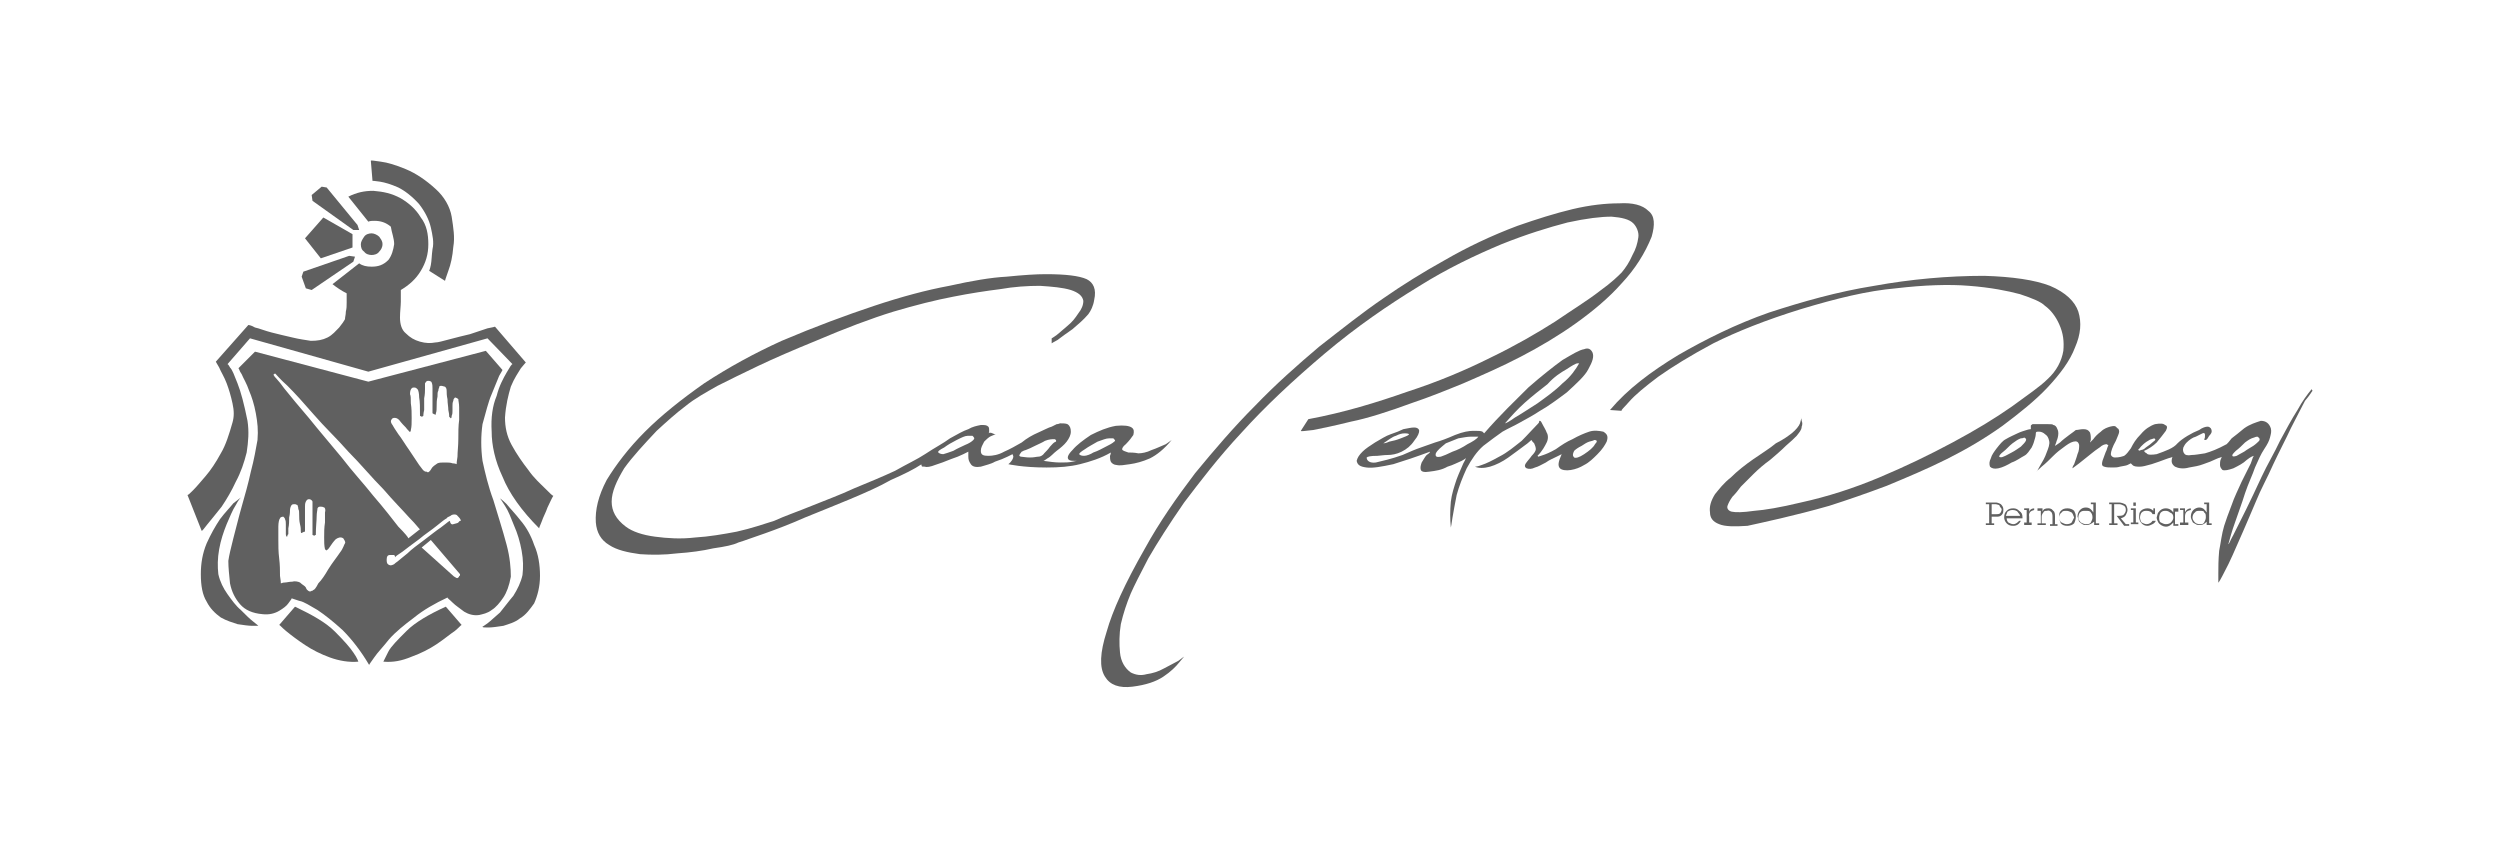 <?xml version="1.0" encoding="utf-8"?>
<!-- Generator: Adobe Illustrator 22.0.1, SVG Export Plug-In . SVG Version: 6.00 Build 0)  -->
<svg version="1.1" id="Layer_1" xmlns="http://www.w3.org/2000/svg" xmlns:xlink="http://www.w3.org/1999/xlink" x="0px" y="0px"
	 viewBox="0 0 300 101.9" style="enable-background:new 0 0 300 101.9;" xml:space="preserve">
<style type="text/css">
	.st0{fill:#606060;}
</style>
<g>
	<g>
		<path class="st0" d="M47.3,29.3c-0.1,0.7-0.3,1.4-0.7,1.9c-0.6,0.6-1.2,0.8-2,0.8c-0.6,0-1.1-0.1-1.5-0.4l-3.2,2.5
			c0.5,0.4,1.1,0.8,1.7,1.1c0,0.2,0,0.6,0,1.1c0,0.4,0,0.7-0.1,1.1c0,0.4-0.1,0.6-0.1,0.9c-0.1,0.2-0.3,0.5-0.7,1
			c-0.4,0.4-0.8,0.9-1.4,1.2c-0.6,0.3-1.2,0.4-2,0.4c-0.6-0.1-1.4-0.2-2.2-0.4c-0.9-0.2-1.7-0.4-2.5-0.6c-0.8-0.2-1.5-0.5-2-0.6
			C30.1,39,29.8,39,29.8,39l-3.9,4.4c0,0,0.1,0.2,0.4,0.7c0.2,0.5,0.6,1.1,0.9,1.9c0.3,0.8,0.5,1.5,0.7,2.4c0.2,0.9,0.2,1.6,0,2.3
			c-0.4,1.4-0.8,2.7-1.4,3.7c-0.6,1.1-1.2,2-1.8,2.7c-0.6,0.7-1.1,1.3-1.5,1.7c-0.4,0.4-0.6,0.6-0.7,0.6l1.7,4.3
			c0.1,0,0.3-0.3,0.7-0.8c0.4-0.5,1-1.2,1.7-2.1c0.6-0.9,1.2-1.9,1.7-3c0.6-1.1,1-2.3,1.3-3.5c0.2-1.3,0.3-2.5,0.1-3.8
			c-0.4-2-0.8-3.5-1.2-4.5c-0.4-1-0.6-1.6-0.9-1.9c-0.2-0.4-0.3-0.4-0.3-0.4l2.7-3.1l14.2,4l14.3-4l3,3.1c-0.1,0-0.3,0.3-0.7,1
			c-0.4,0.7-0.9,1.6-1.2,2.8c-0.5,1.2-0.7,2.6-0.6,4.3c0,1.6,0.4,3.5,1.3,5.4c0.8,2,2.3,4.1,4.4,6.2c0-0.1,0.1-0.3,0.3-0.8
			c0.2-0.6,0.5-1.1,0.7-1.7c0.3-0.6,0.5-1.1,0.7-1.4c-0.1,0-0.4-0.3-1-0.9c-0.6-0.6-1.3-1.2-2-2.2c-0.7-0.9-1.4-1.9-2-3
			c-0.6-1.1-0.8-2.2-0.8-3.3c0.1-1.5,0.4-2.7,0.7-3.7c0.4-1,0.9-1.7,1.2-2.2c0.4-0.5,0.6-0.7,0.6-0.7l-3.7-4.3c0,0-0.3,0.1-0.9,0.2
			c-0.6,0.2-1.2,0.4-2.1,0.7c-0.9,0.2-1.6,0.4-2.4,0.6c-0.8,0.2-1.4,0.4-1.8,0.4c-0.5,0.1-1.1,0.1-1.8-0.1c-0.7-0.2-1.2-0.5-1.7-1
			c-0.5-0.4-0.7-1.1-0.7-1.9c0-0.7,0.1-1.4,0.1-1.9c0-0.6,0-1.1,0-1.4c1-0.6,1.8-1.3,2.4-2.3c0.6-1,0.9-2,0.9-3.2
			c0-1.2-0.2-2.3-0.9-3.2c-0.6-1-1.4-1.7-2.4-2.3c-1.1-0.6-2.1-0.8-3.3-0.9c-1.1,0-2,0.2-3,0.7l2.4,3c0.2-0.1,0.5-0.1,0.7-0.1
			c0.8,0,1.4,0.2,2,0.7C47,27.9,47.3,28.6,47.3,29.3z"/>
		<path class="st0" d="M28,60.4c-0.4,0.5-1,1.1-1.6,1.9c-0.6,0.9-1.1,1.8-1.6,2.9c-0.5,1.2-0.7,2.4-0.7,3.7c0,1.4,0.2,2.5,0.7,3.3
			c0.4,0.8,1,1.4,1.7,1.9c0.7,0.4,1.4,0.6,2,0.8c0.7,0.1,1.3,0.2,1.8,0.2c0.4,0,0.7,0,0.7,0s-0.2-0.2-0.6-0.5
			c-0.4-0.3-0.9-0.8-1.5-1.4c-0.6-0.5-1.1-1.2-1.6-1.9c-0.5-0.7-0.9-1.5-1.1-2.4c-0.1-0.9-0.1-1.9,0.1-3c0.2-1.1,0.5-2,0.9-3
			c0.4-0.9,0.7-1.7,1.1-2.3c0.3-0.6,0.6-0.9,0.6-0.9S28.5,60,28,60.4z"/>
		<path class="st0" d="M54.2,26c-0.2-1.2-0.9-2.4-1.9-3.3c-1.2-1.1-2.4-1.9-3.6-2.4c-1.2-0.5-2.2-0.8-3-0.9
			c-0.8-0.1-1.2-0.2-1.2-0.1l0.2,2.4c0,0,0.3,0,0.9,0.1c0.6,0.1,1.3,0.3,2.2,0.7c0.8,0.4,1.7,1.1,2.5,2c0.7,0.9,1.2,1.9,1.4,2.8
			c0.2,0.9,0.4,1.8,0.2,2.6c-0.1,0.7-0.1,1.4-0.2,1.9c-0.1,0.5-0.2,0.7-0.2,0.7l1.9,1.2c0,0,0.1-0.4,0.4-1.2
			c0.3-0.8,0.5-1.7,0.6-2.9C54.6,28.5,54.4,27.3,54.2,26z"/>
		<path class="st0" d="M45.9,29.3c0-0.4-0.2-0.6-0.4-0.9c-0.2-0.2-0.6-0.4-0.9-0.4s-0.7,0.1-0.9,0.4c-0.2,0.3-0.4,0.6-0.4,0.9
			c0,0.4,0.1,0.7,0.4,0.9c0.2,0.3,0.6,0.4,0.9,0.4s0.7-0.1,0.9-0.4C45.7,30,45.9,29.7,45.9,29.3z"/>
		<path class="st0" d="M43.1,27.6L42.9,27l-3.7-4.5l-0.6-0.1l-1.2,1l0.1,0.7l4.9,3.5L43.1,27.6z"/>
		<path class="st0" d="M42.6,30.8l-0.7-0.1l-5.5,1.9l-0.2,0.6l0.5,1.4l0.7,0.2l5-3.4L42.6,30.8z"/>
		<path class="st0" d="M42.3,29.7v-1.6l-3.5-2l-2.2,2.5l1.9,2.4L42.3,29.7z"/>
		<path class="st0" d="M40.2,75.8c-1.1-1.1-2.7-2-4.8-3L33.5,75c0.1,0,0.2,0.2,0.8,0.7c0.6,0.5,1.4,1.1,2.3,1.7
			c0.9,0.6,1.9,1.1,3,1.5c1.1,0.4,2.3,0.6,3.4,0.5c0,0-0.1-0.4-0.6-1.1C42,77.7,41.3,76.9,40.2,75.8z"/>
		<path class="st0" d="M53.5,72.8c-2,0.9-3.7,1.9-4.7,2.9c-1.1,1.1-1.9,1.9-2.2,2.5C46.2,79,46,79.4,46,79.4
			c1.2,0.1,2.2-0.1,3.4-0.6c1.1-0.4,2.1-0.9,3-1.5s1.6-1.2,2.2-1.6c0.6-0.5,0.7-0.7,0.8-0.7L53.5,72.8z"/>
		<path class="st0" d="M60.8,60.5C60.3,60,60,59.8,60,59.8c0.1,0.1,0.2,0.3,0.6,0.9c0.4,0.6,0.7,1.4,1.1,2.4c0.4,0.9,0.7,1.9,0.9,3
			c0.2,1.1,0.2,2,0.1,2.9c-0.2,0.9-0.6,1.7-1.1,2.5c-0.6,0.7-1.1,1.4-1.6,2c-0.6,0.5-1.1,1-1.5,1.3c-0.4,0.3-0.6,0.4-0.6,0.4
			c0,0.1,0.2,0.1,0.7,0.1c0.5,0,1.1-0.1,1.8-0.2c0.6-0.2,1.4-0.4,2-0.9c0.7-0.4,1.2-1.1,1.7-1.8c0.4-0.9,0.7-2,0.7-3.3
			s-0.2-2.6-0.7-3.7c-0.4-1.2-1-2.2-1.6-2.9C61.8,61.6,61.2,61,60.8,60.5z"/>
		<path class="st0" d="M60.8,65.4c-0.5-1.9-1.1-3.7-1.6-5.4c-0.6-1.6-1-3.3-1.3-4.7c-0.2-1.5-0.2-3,0-4.4c0.4-1.4,0.7-2.7,1.1-3.6
			c0.4-1,0.7-1.7,0.9-2.2c0.3-0.5,0.4-0.7,0.4-0.7l-2-2.3l-14.1,3.7l-13.6-3.6l-2,2c0.1,0,0.1,0.3,0.4,0.7c0.2,0.5,0.6,1.1,0.9,2
			c0.3,0.7,0.6,1.6,0.8,2.7c0.2,1.1,0.3,2,0.2,3.2c-0.2,1.1-0.4,2.3-0.8,3.8c-0.3,1.4-0.7,2.8-1.1,4.2c-0.4,1.4-0.7,2.7-1,3.8
			c-0.3,1.2-0.5,2-0.6,2.7c0,0.8,0.1,1.7,0.2,2.7c0.2,1,0.6,1.8,1.2,2.5c0.6,0.7,1.5,1.1,2.7,1.2c0.8,0.1,1.5-0.1,2-0.4
			c0.5-0.3,0.9-0.6,1.1-0.9c0.2-0.3,0.4-0.5,0.4-0.6c0,0,0.3,0.1,0.9,0.3c0.6,0.1,1.3,0.6,2.2,1.1c0.9,0.6,1.9,1.4,3,2.4
			c1.1,1.1,2.2,2.5,3.2,4.2c0-0.1,0.2-0.3,0.6-0.9c0.4-0.6,1.1-1.3,1.8-2.2c0.8-0.9,1.8-1.7,3-2.6c1.1-0.9,2.5-1.7,4-2.4
			c0,0.1,0.2,0.2,0.6,0.6c0.4,0.4,0.9,0.7,1.4,1.1c0.5,0.3,1.1,0.5,1.8,0.4c0.4-0.1,1-0.2,1.5-0.6c0.5-0.3,1-0.9,1.4-1.5
			c0.4-0.6,0.7-1.4,0.9-2.5C61.3,68.2,61.2,66.9,60.8,65.4z M47.1,50.2c0.2-0.1,0.5-0.1,0.8,0.2c0.3,0.4,0.6,0.7,0.8,0.9
			c0.2,0.3,0.4,0.4,0.4,0.5c0,0,0,0,0.1,0c0.1,0,0.1-0.1,0.1-0.2c0.1-0.4,0.1-0.8,0.1-1.4c0-0.6,0-1.2-0.1-1.8c0-0.6,0-0.9-0.1-1.1
			c0-0.4,0.1-0.6,0.2-0.7c0.1-0.1,0.2-0.1,0.3-0.1c0.2,0,0.3,0.1,0.4,0.2c0.1,0.1,0.2,0.5,0.2,1c0.1,0.5,0.1,1.2,0.1,2.2l0.2,0.1
			c0.1,0,0.2-0.1,0.2-0.1c0,0,0-0.3,0.1-0.7c0-0.5,0-0.9,0-1.4c0.1-0.5,0.1-0.9,0.1-1.1c0-0.3,0-0.6,0-0.7c0.1-0.1,0.1-0.3,0.4-0.3
			c0.2,0,0.4,0.1,0.4,0.2c0.1,0.2,0.1,0.5,0.1,0.7c0,0.2,0,0.5,0,0.9c0,0.5,0,0.9,0,1.4c0,0.4,0,0.7,0,0.7c0.1,0,0.1,0.1,0.2,0.1
			c0.2,0.1,0.2,0.1,0.2-0.1c0.1-0.2,0.1-0.6,0.1-0.9c0-0.3,0-0.7,0.1-1.1c0-0.3,0-0.6,0.1-0.7c0-0.2,0.1-0.4,0.1-0.4
			c0-0.2,0.1-0.2,0.3-0.2c0.1,0,0.3,0.1,0.4,0.1c0.1,0.1,0.2,0.2,0.2,0.5c0,0.2,0,0.6,0.1,1c0,0.5,0.1,0.9,0.1,1.3
			c0.1,0.4,0.1,0.6,0.1,0.7v0.1c0.1,0.1,0.1,0.1,0.2,0.2c0.1-0.1,0.1-0.1,0.1-0.3c0.1-0.2,0.1-0.4,0.1-0.6c0-0.2,0-0.4,0-0.6
			c0-0.2,0-0.4,0.1-0.6c0-0.2,0.1-0.3,0.2-0.4c0.1,0,0.3,0.1,0.4,0.2c0,0.2,0.1,0.5,0.1,1c0,0.3,0,0.8,0,1.5
			c-0.1,0.7-0.1,1.5-0.1,2.3c0,0.8-0.1,1.5-0.1,2.1c-0.1,0.6-0.1,0.8-0.1,0.9c0,0-0.2-0.1-0.5-0.1c-0.2-0.1-0.6-0.1-0.9-0.1
			c-0.4,0-0.7,0-0.9,0.1c-0.3,0.2-0.6,0.4-0.7,0.6c-0.1,0.2-0.2,0.3-0.3,0.4c-0.1,0.1-0.2,0.1-0.3,0c-0.2,0-0.2,0-0.3-0.1
			c-0.1,0-0.2-0.2-0.6-0.7c-0.4-0.6-0.8-1.2-1.2-1.8c-0.5-0.7-0.9-1.4-1.3-1.9c-0.4-0.6-0.6-0.9-0.7-1.1
			C46.8,50.6,46.9,50.4,47.1,50.2z M41.4,65.2c-0.1,0.1-0.2,0.6-0.6,1.1c-0.4,0.6-0.9,1.2-1.4,2C39,69,38.6,69.6,38.2,70
			c-0.3,0.6-0.5,0.8-0.6,0.8c-0.1,0.1-0.1,0.1-0.2,0.1c-0.1,0.1-0.3,0.1-0.4,0c-0.1-0.1-0.2-0.1-0.3-0.4c-0.1-0.2-0.4-0.3-0.7-0.6
			c-0.2-0.1-0.6-0.2-0.9-0.1c-0.4,0-0.7,0.1-0.9,0.1c-0.3,0-0.4,0.1-0.5,0.1c0-0.1,0-0.3-0.1-0.9c0-0.6,0-1.3-0.1-2.1
			c-0.1-0.8-0.1-1.5-0.1-2.3c0-0.7,0-1.2,0-1.5c0-0.5,0.1-0.9,0.2-1c0-0.1,0.2-0.2,0.4-0.2c0.1,0.1,0.2,0.2,0.2,0.3
			c0.1,0.2,0.1,0.4,0.1,0.6s0,0.4,0,0.6c0,0.2,0,0.4,0,0.6c0,0.2,0.1,0.3,0.1,0.3c0.1,0,0.1-0.1,0.1-0.2l0.1-0.1c0-0.1,0-0.3,0-0.7
			c0.1-0.4,0.1-0.9,0.1-1.3c0.1-0.4,0.1-0.8,0.1-0.9c0-0.2,0.1-0.5,0.2-0.6c0.1-0.1,0.2-0.1,0.4-0.1c0.1,0,0.2,0.1,0.3,0.1
			c0,0.1,0.1,0.2,0.1,0.5c0.1,0.1,0.1,0.4,0.1,0.7c0,0.3,0,0.7,0.1,1.1c0.1,0.4,0.1,0.6,0.1,0.9c0,0.2,0.1,0.2,0.2,0.1
			c0.2-0.1,0.2-0.1,0.3-0.1c0,0,0-0.2,0-0.7c0-0.4,0-0.9,0-1.4c0-0.4,0-0.7,0-0.9c0-0.2,0-0.4,0.1-0.6c0.1-0.2,0.2-0.3,0.4-0.3
			c0.2,0,0.4,0.2,0.4,0.3c0,0.2,0,0.4,0,0.7c0,0.2,0,0.6,0,1.1s0,1,0,1.4c0,0.5,0,0.7,0,0.8c0.1,0,0.2,0.1,0.2,0.1
			c0.1-0.1,0.1-0.1,0.2-0.1c0-1,0.1-1.7,0.1-2.2c0-0.5,0.1-0.8,0.1-1c0.1-0.2,0.2-0.2,0.4-0.2c0.1,0,0.2,0,0.4,0.1
			c0.1,0,0.2,0.3,0.1,0.6c0,0.2,0,0.6,0,1.2c-0.1,0.6-0.1,1.2-0.1,1.8c0,0.5,0,1,0.1,1.4c0.1,0.1,0.1,0.1,0.1,0.1
			c0.1,0.1,0.1,0.1,0.1,0c0.1,0,0.2-0.1,0.4-0.4c0.2-0.3,0.4-0.6,0.7-0.9c0.3-0.2,0.6-0.3,0.9-0.1C41.3,64.8,41.5,65,41.4,65.2z
			 M41,54.9c-1.4-1.7-2.7-3.2-3.9-4.7c-1.2-1.4-2.2-2.6-3-3.6c-0.7-1-1.2-1.4-1.2-1.5c-0.1-0.1-0.1-0.2,0-0.2c0.1-0.1,0.1-0.1,0.2,0
			c0.1,0.1,0.5,0.6,1.4,1.4c0.9,0.9,1.9,2,3.2,3.5c1.2,1.4,2.7,2.8,4.1,4.4c1.5,1.5,2.8,3.1,4.2,4.5c1.2,1.4,2.3,2.5,3.1,3.4
			c0.9,0.9,1.2,1.4,1.3,1.4L49,64.6c0-0.1-0.4-0.6-1.2-1.4c-0.7-0.9-1.7-2.2-3-3.7C43.7,58.1,42.3,56.6,41,54.9z M55.1,69.1
			c0,0.1,0,0.1-0.1,0.2c-0.1,0.1-0.2,0.1-0.3,0c-0.1,0-0.1-0.1-0.2-0.1l-3.9-3.5l1.1-0.9l3.5,4.1V69.1z M55,62.7
			c-0.1,0.1-0.3,0.1-0.6,0.2c-0.2,0.1-0.4-0.1-0.4-0.4l-0.2,0.1c-0.1,0.1-0.4,0.3-0.9,0.7c-0.6,0.4-1.2,0.9-2,1.5
			c-0.8,0.6-1.5,1.1-2,1.6c-0.6,0.5-1,0.8-1.1,0.9c-0.1,0.1-0.3,0.2-0.5,0.4c-0.2,0.1-0.4,0.2-0.6,0.1c-0.2-0.1-0.3-0.2-0.3-0.6
			s0.1-0.6,0.4-0.6c0.2,0,0.4,0,0.5,0c0.1,0.1,0.1,0.2,0.1,0.2v0.1c0-0.1,0.3-0.3,0.9-0.7c0.5-0.4,1.2-0.9,2-1.5
			c0.7-0.6,1.5-1.1,2.1-1.6c0.6-0.5,1-0.8,1.2-0.9c0.1-0.2,0.4-0.2,0.6-0.4c0.2-0.1,0.6-0.1,0.7,0.1c0.2,0.2,0.4,0.4,0.4,0.6
			C55.1,62.5,55.1,62.6,55,62.7z"/>
		<path class="st0" d="M131.3,36c0.3-1.3-0.1-2.1-0.9-2.5c-0.9-0.4-2.5-0.6-4.9-0.6c-1.2,0-2.7,0.1-4.7,0.3
			c-1.9,0.1-4.2,0.5-6.9,1.1c-2.7,0.5-5.7,1.3-9,2.4c-3.3,1.1-7.1,2.5-11.1,4.2c-3.3,1.5-6.4,3.2-9.3,5.1c-2.7,1.9-5.1,3.8-7.1,5.8
			c-2,2-3.5,4-4.6,5.8c-1,1.9-1.4,3.6-1.3,5.1c0.1,1.2,0.6,2.1,1.6,2.7c0.9,0.6,2.2,0.9,3.7,1.1c1.4,0.1,2.9,0.1,4.5-0.1
			c1.5-0.1,3-0.3,4.3-0.6c1.4-0.2,2.4-0.4,3-0.7c0.7-0.2,1.7-0.6,3.2-1.1c1.4-0.5,3-1.1,4.8-1.9c1.7-0.7,3.5-1.4,5.4-2.2
			c1.9-0.8,3.5-1.5,4.9-2.3c1.6-0.7,2.8-1.3,3.7-1.9c-0.1,0,0,0.1,0,0.2c0,0.1,0.1,0.1,0.4,0.1c0.2,0.1,0.7,0,1.2-0.2
			c0.6-0.2,1.2-0.4,1.9-0.7c0.6-0.2,1.1-0.4,1.5-0.6c0.4-0.2,0.6-0.3,0.6-0.3c0,0.1,0,0.2,0,0.6c0,0.4,0.1,0.6,0.3,0.9
			c0.2,0.3,0.6,0.4,1.2,0.3c0.6-0.2,1.2-0.3,1.7-0.6c0.6-0.2,1.1-0.4,1.5-0.6c0.4-0.2,0.6-0.3,0.6-0.3s0.1,0.2,0.1,0.3
			c0,0.2-0.2,0.6-0.6,0.9c0,0,0.4,0.1,1.2,0.2c0.8,0.1,1.9,0.2,3.4,0.2c1.5,0,2.8-0.1,4-0.4c1.2-0.3,2.5-0.7,3.7-1.4
			c0,0,0,0.2-0.1,0.4c0,0.2,0,0.5,0.1,0.7c0.1,0.2,0.4,0.4,0.7,0.4c0.4,0.1,0.9,0,1.6-0.1c0.7-0.1,1.5-0.3,2.4-0.7
			c0.8-0.4,1.7-1.1,2.6-2.2c-0.1,0.1-0.3,0.2-0.7,0.5c-0.5,0.2-1.1,0.5-1.7,0.7c-0.6,0.3-1.2,0.4-1.6,0.4c-0.5-0.1-0.9-0.1-1.2-0.1
			c-0.3-0.1-0.6-0.2-0.7-0.3c-0.1-0.1,0-0.4,0.4-0.7c0.4-0.4,0.7-0.8,0.9-1.1c0.1-0.4,0.1-0.7-0.2-0.9c-0.3-0.2-0.9-0.3-1.9-0.2
			c-1.1,0.2-2,0.6-3,1.1c-0.9,0.6-1.7,1.2-2.2,1.8c-0.6,0.6-0.7,1-0.4,1.2c0.2,0.1,0.4,0.1,0.6,0.1c0.2,0,0.4,0,0.4,0
			s-0.2,0-0.6,0.1c-0.4,0.1-0.9,0.1-1.5,0.1s-1.3-0.1-2-0.2c0.1,0,0.2-0.1,0.5-0.3c0.4-0.2,0.7-0.6,1.1-0.9c0.4-0.3,0.9-0.7,1.2-1.1
			c0.3-0.4,0.5-0.8,0.5-1.2c0-0.4-0.1-0.7-0.4-0.9c-0.2-0.1-0.6-0.1-0.9-0.1c-0.2,0.1-0.4,0.1-0.4,0.1c0,0-0.2,0.1-0.6,0.3
			c-0.4,0.1-0.9,0.4-1.6,0.7c-0.7,0.3-1.4,0.7-2,1.2c-0.7,0.4-1.4,0.8-2.1,1.1c-0.7,0.4-1.4,0.5-1.9,0.5c-0.6,0-0.9-0.1-0.9-0.6
			c0-0.4,0.2-0.7,0.4-1.1c0.3-0.3,0.6-0.6,0.9-0.7c0.3-0.1,0.4-0.2,0.5-0.2c-0.1,0-0.2,0-0.4-0.1c-0.2-0.1-0.4-0.1-0.5,0
			c0.1-0.1,0.1-0.1,0.1-0.3c0-0.2,0-0.4-0.1-0.5c-0.2-0.2-0.4-0.2-0.9-0.2c-0.5,0.1-1,0.2-1.5,0.5c-0.6,0.2-1.3,0.6-2.2,1.1
			c-0.8,0.6-1.8,1.1-3,1.9c-0.9,0.6-2.2,1.2-3.6,2c-1.5,0.7-3.2,1.4-4.9,2.1c-1.7,0.8-3.4,1.4-5.1,2.1c-1.7,0.7-3.2,1.2-4.5,1.8
			c-1.3,0.4-2.7,0.9-4.5,1.3c-1.6,0.3-3.3,0.6-5,0.7c-1.7,0.2-3.3,0.1-4.8-0.1c-1.5-0.2-2.7-0.6-3.5-1.2c-1.2-0.9-1.7-1.9-1.7-3
			c0-1.2,0.6-2.5,1.5-4c1-1.4,2.4-2.9,3.9-4.5c1.2-1.1,2.3-2.1,3.5-3c1.1-0.9,2.4-1.6,3.8-2.4c1.4-0.7,3-1.5,4.9-2.4
			c1.9-0.9,4.2-1.9,6.9-3c3.5-1.5,6.7-2.7,9.3-3.5c2.7-0.8,5.1-1.4,7.2-1.8c2-0.4,4-0.7,5.6-0.9c1.7-0.3,3.3-0.4,4.8-0.4
			c1.5,0.1,2.7,0.2,3.7,0.5c0.9,0.3,1.4,0.7,1.5,1.3c0,0.5-0.2,1-0.6,1.5c-0.4,0.6-0.7,1-1.3,1.5c-0.5,0.4-0.9,0.8-1.3,1.1
			c-0.4,0.3-0.6,0.4-0.6,0.4v0.6c0,0,0.3-0.2,0.7-0.4c0.5-0.4,1.1-0.8,1.8-1.3c0.7-0.6,1.3-1.1,1.9-1.8
			C130.9,37.3,131.2,36.7,131.3,36z M126,53.6c-0.2,0.3-0.5,0.6-0.7,0.8c-0.2,0.3-0.5,0.4-0.7,0.4c-0.2,0-0.5,0.1-1,0.1
			c-0.5,0-0.9-0.1-1.1-0.1c-0.3-0.1-0.2-0.2,0.1-0.6c0.1,0,0.1-0.1,0.5-0.2c0.3-0.1,0.7-0.3,1.1-0.5c0.4-0.2,0.9-0.4,1.2-0.6
			c0.5-0.2,0.9-0.2,1.1-0.2c0.2,0,0.3,0.2,0.2,0.3C126.4,53.1,126.3,53.3,126,53.6z M130.1,54.7c-0.4,0-0.5-0.1-0.6-0.2
			c0-0.1,0.2-0.3,0.7-0.6c0.4-0.3,1-0.6,1.5-0.9c0.6-0.2,1-0.4,1.4-0.4c0.2,0,0.5,0,0.5,0c0.2,0.2,0.3,0.3,0.1,0.4
			c-0.2,0.2-0.6,0.4-1,0.6c-0.4,0.2-0.9,0.5-1.5,0.7C130.9,54.5,130.4,54.7,130.1,54.7z M113.3,53.7c0.4-0.3,0.9-0.6,1.5-0.9
			c0.6-0.3,1-0.5,1.3-0.5c0.3,0,0.6,0,0.6,0c0.2,0.2,0.3,0.3,0.1,0.5c-0.2,0.2-0.5,0.4-1,0.6c-0.4,0.2-0.9,0.4-1.4,0.7
			c-0.5,0.2-0.9,0.3-1.2,0.4c-0.3,0-0.5-0.1-0.6-0.2C112.5,54.2,112.7,54,113.3,53.7z"/>
		<path class="st0" d="M194.6,32.7c-0.4,0.4-1.2,1.2-2.6,2.2c-1.4,1.1-3.2,2.2-5.4,3.7c-2.2,1.4-4.8,2.9-7.7,4.3
			c-3,1.5-6.3,2.9-10,4.1c-3.7,1.3-7.6,2.5-11.9,3.3l-0.9,1.4c0,0.1,0.5,0,1.5-0.1c1-0.2,2.5-0.5,4.5-1c2-0.4,4.5-1.2,7.5-2.3
			c1.8-0.6,3.8-1.4,6-2.3c2.3-1,4.6-2,6.9-3.2c2.3-1.2,4.5-2.5,6.6-4c2.1-1.5,4-3.1,5.5-4.8c1.6-1.7,2.8-3.6,3.6-5.6
			c0.4-1.4,0.4-2.5-0.4-3.1c-0.7-0.7-1.9-1-3.5-0.9c-1.6,0-3.5,0.2-5.6,0.7c-2.1,0.5-4.3,1.2-6.6,2c-3.2,1.2-6.1,2.6-8.7,4.1
			c-2.7,1.5-5.1,3-7.4,4.6c-2.5,1.7-5,3.7-7.7,5.8c-2.6,2.2-5.2,4.5-7.7,7.1c-2.5,2.5-4.9,5.3-7.2,8.1c-2.2,2.9-4.3,5.9-6,9
			c-2.4,4.2-3.9,7.5-4.6,10c-0.8,2.5-0.9,4.3-0.2,5.4c0.6,1,1.7,1.4,3.3,1.2c1.6-0.2,2.8-0.6,3.7-1.2c0.9-0.6,1.5-1.2,1.9-1.7
			c0.4-0.5,0.6-0.7,0.6-0.7s-0.2,0.1-0.7,0.5c-0.4,0.2-1.1,0.6-1.7,0.9c-0.7,0.4-1.4,0.6-2.1,0.7c-0.7,0.2-1.3,0.1-1.9-0.2
			c-0.7-0.5-1.2-1.3-1.3-2.4c-0.1-1-0.1-2.2,0.1-3.4c0.3-1.3,0.7-2.5,1.2-3.7c0.4-0.9,1.1-2.3,2.1-4.2c1.1-1.9,2.5-4.1,4.3-6.7
			c1.9-2.5,4.1-5.4,6.9-8.4c2.8-3.1,6.1-6.2,10-9.5c3.8-3.2,7.6-5.8,11.2-8c3.5-2.2,6.9-3.8,10-5.1c3-1.2,5.6-2,7.9-2.6
			c2.3-0.5,4-0.7,5.3-0.7c1.2,0.1,2.1,0.3,2.6,0.8c0.4,0.4,0.7,1.1,0.6,1.7c-0.1,0.7-0.3,1.4-0.7,2.1
			C195.5,31.5,195.1,32.1,194.6,32.7z"/>
		<path class="st0" d="M277.5,46.9l-0.1-0.2c-0.5,0.6-1.1,1.4-1.7,2.5c-0.7,1.1-1.4,2.4-2.1,3.7c-0.7,1.5-1.5,2.8-2.2,4.3
			c-0.7,1.5-1.3,2.8-1.9,4s-1.1,2.2-1.5,3c-0.4,0.7-0.5,1.1-0.6,1.1c0.2-0.7,0.4-1.5,0.8-2.6c0.4-1.2,0.8-2.2,1.2-3.5
			c0.4-1.2,0.9-2.2,1.2-3.1c0.4-0.9,0.7-1.6,1.1-2.2c0.4-0.6,0.6-1,0.7-1.4c0.1-0.4,0.2-0.7,0.1-1.1c-0.2-0.6-0.6-0.9-1.2-0.9
			c-0.6,0.2-1.3,0.4-2,0.9c-0.6,0.5-1.1,0.9-1.5,1.2c-0.3,0.4-0.5,0.6-0.6,0.7c-1.1,0.6-1.9,0.9-2.6,1.1c-0.7,0.1-1.2,0.2-1.6,0.2
			c-0.5,0.1-0.8,0-0.9-0.2c-0.1-0.1-0.2-0.4-0.1-0.7c0.1-0.2,0.2-0.4,0.4-0.6c0.3-0.3,0.7-0.6,1.1-0.7c0.4-0.2,0.6-0.3,0.8-0.4
			c0.2-0.1,0.3,0,0.3,0.2c0,0.2,0,0.4-0.1,0.5c0,0.1,0.1,0.1,0.2,0.1c0.2-0.1,0.2-0.2,0.4-0.5c0.2-0.2,0.3-0.4,0.3-0.5
			c0-0.2,0-0.2-0.1-0.4c-0.1-0.1-0.2-0.2-0.4-0.2c-0.2,0-0.6,0.1-1,0.4c-0.5,0.2-0.9,0.4-1.4,0.7c-0.5,0.3-0.9,0.6-1.2,0.9
			c-0.5,0.6-1.4,0.9-2.5,1.3c-0.6,0.1-1.1,0.1-1.2-0.1c-0.2-0.1-0.3-0.2-0.3-0.3c0.5-0.2,1.1-0.6,1.5-1c0.5-0.6,0.8-1,1.1-1.4
			c0.2-0.4,0.2-0.6-0.1-0.7c-0.2-0.2-0.6-0.2-1.2-0.1c-0.6,0.2-1.2,0.6-1.7,1.2c-0.6,0.6-0.9,1.1-1.2,1.7c-0.3,0.4-0.5,0.7-0.8,0.9
			c-0.3,0.1-0.6,0.2-1.1,0.2c-0.3,0-0.5-0.2-0.5-0.4c0-0.3,0.2-0.9,0.6-1.6c0.2-0.5,0.4-0.9,0.4-1.1c0-0.2-0.1-0.4-0.2-0.4
			c-0.1-0.1-0.2-0.2-0.2-0.2c-0.1-0.1-0.3-0.1-0.7,0c-0.3,0.1-0.7,0.2-1.1,0.6c-0.4,0.3-0.7,0.6-0.9,0.9l-0.4,0.4
			c0-0.1,0.1-0.2,0.1-0.4c0-0.2,0-0.5-0.1-0.8c-0.2-0.3-0.4-0.4-0.8-0.4c-0.4,0-0.6,0.1-0.9,0.1c-0.1,0.1-0.4,0.3-0.8,0.6
			c-0.4,0.3-0.8,0.6-1.1,0.9c-0.4,0.3-0.6,0.4-0.6,0.4c0-0.1,0.1-0.2,0.2-0.6c0.1-0.2,0.2-0.6,0.2-0.9s-0.1-0.5-0.2-0.7
			c-0.1-0.2-0.3-0.3-0.4-0.3c-0.1-0.1-0.2-0.1-0.6-0.1c-0.4,0-0.7,0-1.1,0c-0.4,0-0.6,0-0.8,0c-0.1,0.1-0.2,0.1-0.2,0.2
			c0,0.2,0,0.3,0,0.4c0,0-0.2,0-0.5,0.1c-0.3,0.1-0.7,0.2-1.1,0.4c-0.4,0.2-0.9,0.4-1.4,0.7c-0.4,0.2-0.7,0.6-1.1,1.1
			c-0.3,0.4-0.6,0.8-0.7,1.2c-0.2,0.4-0.2,0.7-0.1,1c0.2,0.2,0.5,0.3,1,0.2c0.5-0.1,1.1-0.4,1.6-0.7c0.6-0.2,1.1-0.6,1.5-0.8
			c0.4-0.2,0.6-0.6,0.9-1c0.2-0.4,0.3-0.7,0.4-1.1c0.1-0.3,0.1-0.6,0.1-0.6c0-0.2,0.1-0.2,0.4-0.2c0.2,0,0.5,0.1,0.7,0.3
			c0.3,0.2,0.4,0.4,0.5,0.8c0.1,0.4-0.1,0.9-0.3,1.4c-0.2,0.6-0.5,1.1-0.8,1.6c-0.2,0.4-0.4,0.7-0.4,0.7c0-0.1,0.2-0.2,0.6-0.6
			c0.5-0.4,0.9-0.8,1.4-1.3c0.4-0.4,0.9-0.8,1.2-1c0.4-0.3,0.8-0.6,1.2-0.7c0.4-0.1,0.6,0,0.7,0.4c0,0.3,0,0.7-0.2,1.1
			c-0.1,0.4-0.3,0.9-0.4,1.2c-0.2,0.3-0.2,0.4-0.2,0.5c0.1-0.1,0.3-0.2,0.8-0.6c0.5-0.4,1-0.8,1.5-1.2c0.6-0.5,1-0.7,1.2-0.9
			c0.3-0.2,0.6-0.2,0.6-0.2c0.1,0.1,0.2,0.1,0.2,0.1c0,0.1-0.1,0.2-0.2,0.6c-0.2,0.4-0.3,0.8-0.5,1.3c-0.1,0.4-0.1,0.6,0.2,0.7
			c0.3,0.1,0.6,0.1,1,0.1c0.3,0,0.6,0,0.9-0.1c0.4-0.1,0.7-0.1,0.9-0.2c0.2-0.1,0.4-0.2,0.4-0.2c0,0,0.1,0.1,0.2,0.2
			c0.2,0.2,0.5,0.2,0.9,0.2c0.3,0,0.7-0.1,1.4-0.3c0.6-0.2,1.2-0.4,1.7-0.6c0.5-0.2,0.8-0.2,0.8-0.3c-0.2,0.6-0.1,0.9,0.3,1.2
			c0.4,0.2,1,0.3,1.7,0.1c0.6-0.1,1.2-0.2,1.7-0.4c0.6-0.2,1.1-0.4,1.5-0.6c0.4-0.2,0.7-0.2,0.7-0.3c0,0.1,0,0.1-0.1,0.3
			c-0.1,0.2-0.1,0.5-0.1,0.7c0,0.2,0.1,0.4,0.3,0.6c0.3,0.1,0.7,0,1.3-0.2c0.6-0.3,1.2-0.6,1.6-1c0.5-0.4,0.8-0.5,0.9-0.5
			c-0.1,0-0.2,0.3-0.4,0.9c-0.3,0.6-0.7,1.4-1.1,2.2c-0.4,0.9-0.9,1.9-1.2,2.8c-0.4,1-0.7,1.9-0.9,2.5c-0.3,1-0.4,2-0.6,3
			c-0.1,1.1-0.1,2-0.1,2.7c0,0.7,0,1.1,0,1.1c0,0.1,0.3-0.4,0.8-1.4c0.5-0.9,1.2-2.5,2.2-4.8c0.4-0.9,0.9-2.1,1.5-3.5
			c0.6-1.5,1.4-2.9,2.1-4.5c0.7-1.5,1.5-3,2.1-4.3c0.7-1.4,1.3-2.5,1.7-3.3C277.2,47.4,277.4,47,277.5,46.9z M271.1,52.9
			c-0.1,0.1-0.4,0.4-0.7,0.6c-0.3,0.2-0.7,0.4-1.1,0.7c-0.4,0.2-0.7,0.4-0.9,0.5c-0.3,0.1-0.5,0.1-0.5,0c-0.1-0.1,0.1-0.3,0.4-0.6
			c0.4-0.3,0.7-0.6,1.1-1c0.4-0.3,0.7-0.5,1.1-0.6c0.2-0.1,0.4-0.1,0.4-0.1C271.2,52.6,271.2,52.7,271.1,52.9z M242.5,53.6
			c-0.3,0.2-0.7,0.5-1.1,0.7c-0.4,0.2-0.7,0.4-1,0.5c-0.2,0.1-0.4,0.1-0.5,0c0-0.1,0.1-0.3,0.5-0.6s0.7-0.7,1.1-1
			c0.4-0.3,0.7-0.5,1-0.6c0.3,0,0.4-0.1,0.4-0.1c0.2,0.1,0.3,0.2,0.2,0.4C243,53.1,242.8,53.3,242.5,53.6z M258.5,52.6
			c0.2,0.1,0.2,0.2-0.1,0.4c-0.2,0.2-0.6,0.5-0.9,0.7c-0.2,0.2-0.4,0.3-0.6,0.3c-0.1,0.1-0.2,0.1-0.3,0c-0.1,0,0.1-0.1,0.3-0.4
			c0.2-0.2,0.4-0.4,0.7-0.6c0.3-0.2,0.5-0.3,0.6-0.3L258.5,52.6z"/>
		<path class="st0" d="M242.4,35.3c1.5,0.5,2.5,0.9,3,1.4c0.7,0.5,1.3,1.3,1.7,2.2c0.5,1.1,0.6,2.1,0.5,3.2
			c-0.2,1.2-0.8,2.4-1.9,3.4c-0.9,0.9-2.4,1.9-4.3,3.3c-2,1.4-4.3,2.8-7.1,4.3c-2.8,1.5-5.7,2.9-8.8,4.2c-3.1,1.3-6.2,2.3-9.4,3
			c-2.5,0.6-4.3,0.9-5.6,1c-1.4,0.2-2.2,0.2-2.7,0.1c-0.4-0.1-0.6-0.4-0.5-0.7c0.1-0.3,0.3-0.7,0.6-1.1c0.4-0.4,0.7-0.8,1-1.2
			c0.4-0.4,0.9-0.9,1.5-1.5c0.6-0.6,1.3-1.2,2-1.7c0.7-0.6,1.3-1.1,1.9-1.7c0.6-0.5,1-0.9,1.3-1.2c0.3-0.4,0.6-0.7,0.6-1.1
			c0.1-0.2,0.1-0.5,0-0.7c0-0.2-0.1-0.4-0.1-0.4c0.1,0.1,0,0.3-0.1,0.7c-0.1,0.3-0.5,0.8-1,1.2c-0.4,0.3-0.9,0.7-1.9,1.2
			c-0.7,0.6-1.7,1.2-2.7,1.9c-1,0.7-1.9,1.4-2.7,2.2c-0.9,0.7-1.4,1.4-1.9,2c-0.5,0.8-0.7,1.5-0.6,2.2c0,0.6,0.3,1.1,1.1,1.4
			c0.7,0.3,1.9,0.3,3.4,0.2c0.9-0.2,2.3-0.5,4-0.9c1.7-0.4,3.7-0.9,5.8-1.5c2.2-0.7,4.5-1.5,6.9-2.4c2.4-1,4.8-2,7.2-3.2
			c2.4-1.2,4.6-2.5,6.7-4c2-1.5,3.9-3,5.4-4.6c1.5-1.6,2.7-3.2,3.3-4.8c0.7-1.6,0.8-3,0.4-4.3c-0.4-1.2-1.5-2.3-3.4-3.1
			c-1.8-0.7-4.5-1.1-7.9-1.2c-4.3,0-8.8,0.4-13.2,1.2c-4.4,0.7-8.6,1.9-12.6,3.2c-4,1.4-7.6,3.2-10.9,5.1c-3.3,2-6.1,4.1-8.2,6.6
			l1.4,0.1c-0.1-0.1,0.3-0.4,0.9-1.1c0.7-0.8,1.9-1.8,3.5-3c1.7-1.2,3.8-2.5,6.6-4c2.8-1.4,6.3-2.8,10.5-4.1c4.3-1.3,8-2.2,11.4-2.5
			c3.4-0.4,6.4-0.5,8.8-0.3C238.9,34.5,240.9,34.9,242.4,35.3z"/>
		<path class="st0" d="M190.1,41.9c-0.6,0.1-1.4,0.6-2.6,1.3c-1.1,0.8-2.5,1.9-4.1,3.3c-1.5,1.5-3.4,3.3-5.3,5.5
			c0,0-0.1-0.1-0.2-0.2c-0.2-0.1-0.5-0.1-1.1-0.1c-0.5,0-1.2,0.1-2.2,0.5c-0.9,0.4-1.7,0.7-2.4,0.9c-0.6,0.2-1.1,0.4-1.7,0.6
			c-0.6,0.2-1.3,0.5-2.2,0.9c-1.4,0.5-2.4,0.7-3.2,0.9c-0.7,0.1-1.1-0.2-1.1-0.6c0.1-0.1,0.4-0.2,1.3-0.2c0.2,0,0.7-0.1,1.2-0.1
			c0.5,0,1.1-0.1,1.7-0.4c0.6-0.3,1.1-0.7,1.5-1.3c0.5-0.6,0.6-1,0.6-1.2c0-0.2-0.2-0.4-0.6-0.4c-0.4,0-0.7,0.1-1.3,0.2
			c-0.4,0.2-0.9,0.4-1.5,0.6c-0.6,0.2-1.2,0.6-1.9,1c-0.6,0.4-1.1,0.7-1.5,1.1c-0.4,0.4-0.6,0.7-0.7,1.1c0.1,0.5,0.4,0.7,1.2,0.8
			c0.7,0.1,1.8-0.1,3.2-0.4c1.3-0.4,2.8-0.9,4.4-1.5c0,0.1-0.1,0.2-0.4,0.4c-0.2,0.2-0.4,0.6-0.6,0.9c-0.1,0.3-0.2,0.6-0.1,0.9
			c0.1,0.2,0.4,0.3,1,0.2c0.8-0.1,1.5-0.2,2.2-0.6c0.7-0.2,1.2-0.5,1.7-0.7c0.4-0.2,0.6-0.4,0.6-0.4c-0.1,0-0.1,0.2-0.4,0.7
			c-0.2,0.5-0.5,1.1-0.8,1.9c-0.3,0.9-0.6,1.8-0.7,2.7c-0.1,1.1-0.1,2.1,0,3.1c0,0,0.1-0.4,0.2-1.2c0.1-0.7,0.3-1.6,0.5-2.7
			c0.3-1.1,0.7-2.1,1.2-3.2c0.6-1.1,1.2-2,2-2.7c0.9-0.7,1.6-1.2,2.3-1.7c0.7-0.4,1.4-0.7,2.1-1.1c0.7-0.4,1.5-0.8,2.4-1.4
			c0.9-0.5,2-1.3,3.2-2.2c1.2-1.1,2.2-2,2.6-2.8c0.5-0.9,0.7-1.5,0.5-2C190.9,41.9,190.6,41.7,190.1,41.9z M188,44.3
			c0.6-0.4,1.1-0.7,1.3-0.7c0.1,0,0.1,0,0.1,0h0.1c-0.4,0.7-1,1.6-2,2.4c-0.9,0.9-1.9,1.6-3,2.4c-1.1,0.7-2,1.3-2.7,1.7
			c-0.7,0.5-1.1,0.7-1.2,0.7c0.7-0.8,1.5-1.7,2.4-2.5c0.9-0.8,1.8-1.5,2.7-2.2C186.5,45.2,187.3,44.7,188,44.3z M177.4,52.4
			c-0.2,0.3-0.7,0.6-1.3,0.9c-0.6,0.4-1.2,0.7-1.8,0.9c-0.6,0.3-1.1,0.5-1.4,0.6c-0.5,0.1-0.7,0-0.6-0.4c0.2-0.4,0.6-0.7,1.2-1.2
			c0.5-0.2,1-0.4,1.5-0.6c0.6-0.1,1.1-0.2,1.5-0.2C177.2,52.4,177.4,52.4,177.4,52.4z M167.5,52.3c0.4-0.2,0.7-0.3,1.1-0.3
			c0.4,0,0.6,0.1,0.4,0.2c-0.1,0.1-0.4,0.2-0.9,0.4c-0.5,0.2-0.9,0.3-1.4,0.4c-0.4,0.2-0.7,0.2-0.7,0.2
			C166.6,52.8,167.1,52.4,167.5,52.3z"/>
		<path class="st0" d="M186.8,54.8c0.4-0.2,0.6-0.3,0.6-0.3c-0.4,0.9-0.5,1.4-0.2,1.7c0.2,0.2,0.7,0.3,1.3,0.2
			c0.6-0.1,1.1-0.3,1.6-0.6c0.6-0.3,1.1-0.8,1.6-1.3c0.6-0.6,0.9-1.1,1.1-1.5c0.2-0.6,0.1-0.9-0.4-1.2c-0.5-0.1-1.1-0.2-1.7,0
			c-0.6,0.2-1.3,0.5-2,0.9c-0.7,0.3-1.3,0.7-2,1.2c-0.7,0.4-1.2,0.6-1.5,0.7c-0.3,0.1-0.6,0.2-0.6,0.2l-0.1-0.1
			c0.6-0.6,0.9-1.2,1.1-1.6c0.2-0.4,0.2-0.9,0-1.2c-0.1-0.3-0.3-0.6-0.4-0.8c-0.2-0.4-0.3-0.6-0.4-0.6c-0.1,0-0.1,0-0.1,0s0,0,0,0.1
			c0,0,0,0.1-0.1,0.2c-0.6,0.6-1.2,1.3-2,2.1c-0.9,0.7-1.7,1.4-2.7,1.9c-0.9,0.5-1.5,0.8-2.1,1c-0.5,0.2-0.8,0.2-0.8,0.2
			c0.4,0.2,1.1,0.2,1.8,0c0.7-0.2,1.5-0.6,2.2-1.1c0.8-0.6,1.4-1,1.9-1.4c0.6-0.4,0.8-0.7,0.9-0.7c0,0.1,0.1,0.2,0.3,0.4
			c0.1,0.2,0.2,0.5,0.2,0.7c0,0.2-0.2,0.5-0.5,0.8c-0.2,0.3-0.5,0.6-0.7,0.9c-0.2,0.3-0.1,0.5,0.1,0.6c0.3,0.1,0.6,0.1,1-0.1
			c0.4-0.1,0.7-0.3,1.3-0.6C185.9,55.2,186.4,55,186.8,54.8z M188.9,54.9c-0.2-0.2-0.2-0.4,0-0.8c0.2-0.2,0.5-0.4,0.9-0.6
			c0.3-0.2,0.6-0.4,0.9-0.5c0.3-0.1,0.5-0.1,0.6-0.2c0.4,0,0.4,0.2,0.1,0.5c-0.2,0.4-0.7,0.8-1.3,1.2
			C189.5,54.9,189.1,55,188.9,54.9z"/>
	</g>
	<path class="st0" d="M240.4,61.1c0-0.2-0.1-0.4-0.3-0.6c-0.2-0.1-0.4-0.2-0.6-0.2h-1.2v0.2h0.4v2.3h-0.4v0.2h1v-0.2H239V62h0.6
		c0.2,0,0.4,0,0.6-0.2C240.4,61.6,240.4,61.4,240.4,61.1z M240.2,61.1c0,0.2-0.1,0.4-0.2,0.5c-0.1,0.1-0.3,0.1-0.4,0.1H239v-1.2h0.5
		c0.1,0,0.3,0.1,0.4,0.1C240,60.9,240.2,61,240.2,61.1z"/>
	<path class="st0" d="M242.5,62.5h-0.2c-0.2,0.2-0.4,0.4-0.7,0.4c-0.2,0-0.4-0.1-0.6-0.2c-0.1-0.1-0.2-0.3-0.2-0.5h1.9v-0.1
		c0-0.4-0.1-0.6-0.4-0.8c-0.2-0.2-0.4-0.3-0.7-0.3c-0.4,0-0.6,0.1-0.8,0.3c-0.2,0.2-0.3,0.4-0.3,0.8c0,0.2,0.1,0.5,0.3,0.7
		c0.2,0.2,0.4,0.3,0.8,0.3C242,63.1,242.3,62.9,242.5,62.5z M242.1,61.4c0.1,0.2,0.3,0.3,0.3,0.5h-1.7c0.1-0.2,0.1-0.3,0.2-0.5
		c0.2-0.1,0.3-0.2,0.6-0.2C241.8,61.2,242,61.3,242.1,61.4z"/>
	<path class="st0" d="M243.5,61.5V61h-0.6v0.2h0.3v1.5h-0.3v0.3h0.9v-0.3h-0.3v-0.7c-0.1-0.5,0.2-0.7,0.6-0.8V61
		C243.8,61,243.5,61.2,243.5,61.5z"/>
	<path class="st0" d="M246.2,61.5c0.1,0.2,0.1,0.4,0.1,0.5v0.9h-0.3v0.2h0.9v-0.2h-0.3v-0.9c0-0.2,0-0.4-0.1-0.6
		c-0.1-0.1-0.2-0.2-0.3-0.3c-0.2-0.1-0.3-0.1-0.4-0.1c-0.4,0-0.6,0.1-0.7,0.4V61h-0.6v0.3h0.4v1.5h-0.4v0.2h1v-0.2H245V62
		c0-0.2,0.1-0.4,0.2-0.5c0.1-0.2,0.2-0.2,0.4-0.2C245.9,61.2,246,61.3,246.2,61.5z"/>
	<path class="st0" d="M249.1,62c0-0.3-0.1-0.5-0.2-0.7c-0.2-0.2-0.5-0.3-0.8-0.3c-0.4,0-0.6,0.1-0.8,0.3c-0.2,0.2-0.2,0.4-0.2,0.8
		c0,0.2,0.1,0.5,0.2,0.7c0.2,0.2,0.4,0.3,0.8,0.3c0.3,0,0.6-0.1,0.8-0.3C249,62.6,249.1,62.3,249.1,62z M248.9,62.1
		c-0.1,0.2-0.2,0.4-0.3,0.6c-0.1,0.1-0.3,0.2-0.6,0.2c-0.2,0-0.4-0.1-0.6-0.2c-0.2-0.1-0.3-0.4-0.3-0.6c0-0.2,0.1-0.5,0.3-0.6
		c0.1-0.2,0.3-0.2,0.6-0.2c0.2,0,0.4,0.1,0.6,0.2C248.7,61.6,248.8,61.8,248.9,62.1z"/>
	<path class="st0" d="M251.2,60.5v1c-0.2-0.3-0.4-0.6-0.9-0.6c-0.3,0-0.5,0.1-0.7,0.3c-0.2,0.2-0.3,0.5-0.3,0.8
		c0.1,0.2,0.1,0.4,0.2,0.6c0.1,0.1,0.2,0.2,0.4,0.3c0.1,0.1,0.3,0.1,0.5,0.1c0.4,0,0.6-0.2,0.9-0.4v0.4h0.6v-0.2h-0.4v-2.5h-0.6v0.2
		H251.2z M250.9,61.5c0.1,0.1,0.2,0.3,0.2,0.6c0,0.2-0.1,0.4-0.2,0.6c-0.1,0.2-0.4,0.2-0.6,0.2c-0.2,0-0.4-0.1-0.6-0.2
		c-0.2-0.2-0.3-0.4-0.3-0.6c0-0.2,0.1-0.5,0.2-0.6c0.2-0.2,0.4-0.2,0.6-0.2C250.6,61.3,250.8,61.3,250.9,61.5z"/>
	<path class="st0" d="M255.1,61.8c0.1-0.2,0.2-0.4,0.2-0.6c0-0.2-0.1-0.6-0.3-0.7c-0.2-0.1-0.5-0.2-0.7-0.2h-1.2v0.2h0.3v2.3h-0.3
		v0.2h1v-0.2h-0.4v-2.3h0.6c0.2,0,0.4,0.1,0.6,0.2c0.1,0.1,0.2,0.2,0.2,0.5c0,0.2-0.1,0.4-0.3,0.6c-0.2,0.1-0.4,0.1-0.6,0.1H254
		l0.9,1.2h0.6v-0.2h-0.4l-0.6-0.7C254.8,62.1,255,62,255.1,61.8z"/>
	<path class="st0" d="M256,60.3v0.4h0.3v-0.4H256z"/>
	<path class="st0" d="M256.3,61h-0.6v0.2h0.3v1.5h-0.3v0.2h0.9v-0.2h-0.3V61z"/>
	<path class="st0" d="M258.6,61.7V61h-0.2v0.3c-0.2-0.2-0.4-0.3-0.7-0.3c-0.3,0-0.6,0.1-0.8,0.3c-0.2,0.2-0.2,0.4-0.2,0.8
		c0,0.2,0.1,0.5,0.3,0.7c0.2,0.2,0.4,0.3,0.7,0.3c0.2,0,0.4-0.1,0.6-0.2c0.2-0.1,0.3-0.2,0.4-0.4h-0.4c-0.1,0.2-0.4,0.4-0.7,0.4
		c-0.2,0-0.4-0.1-0.6-0.2c-0.1-0.1-0.2-0.4-0.2-0.6c0-0.2,0.1-0.5,0.2-0.6c0.2-0.2,0.4-0.2,0.6-0.2c0.3,0,0.6,0.1,0.7,0.4H258.6z"/>
	<path class="st0" d="M260.8,61v0.5c-0.2-0.3-0.5-0.5-0.9-0.5c-0.4,0-0.7,0.2-0.9,0.5c-0.1,0.1-0.1,0.3-0.2,0.6
		c0,0.2,0.1,0.4,0.2,0.6c0.2,0.3,0.6,0.5,0.9,0.5c0.4,0,0.6-0.2,0.9-0.5v0.4h0.6v-0.2H261v-1.5h0.4V61H260.8z M260.8,62.1
		c0,0.2-0.1,0.4-0.3,0.6c-0.1,0.1-0.3,0.2-0.6,0.2c-0.2,0-0.4-0.1-0.6-0.2c-0.2-0.1-0.2-0.4-0.2-0.6c0-0.2,0.1-0.5,0.2-0.6
		c0.2-0.2,0.4-0.2,0.6-0.2c0.2,0,0.4,0.1,0.5,0.2C260.7,61.6,260.8,61.8,260.8,62.1z"/>
	<path class="st0" d="M262.2,61.5V61h-0.6v0.2h0.4v1.5h-0.4v0.3h1v-0.3h-0.4v-0.7c0-0.5,0.2-0.7,0.7-0.8V61
		C262.6,61,262.3,61.2,262.2,61.5z"/>
	<path class="st0" d="M264.8,60.5v1c-0.2-0.3-0.4-0.6-0.9-0.6c-0.2,0-0.5,0.1-0.7,0.3c-0.2,0.2-0.3,0.5-0.3,0.8
		c0,0.2,0.1,0.4,0.2,0.6c0,0.1,0.2,0.2,0.4,0.3c0.1,0.1,0.3,0.1,0.5,0.1c0.4,0,0.6-0.2,0.8-0.4v0.4h0.6v-0.2h-0.3v-2.5h-0.6v0.2
		H264.8z M264.5,61.5c0.2,0.1,0.2,0.3,0.2,0.6c0,0.2-0.1,0.4-0.2,0.6c-0.1,0.2-0.3,0.2-0.5,0.2c-0.3,0-0.5-0.1-0.6-0.2
		c-0.2-0.2-0.3-0.4-0.3-0.6c0-0.2,0.1-0.5,0.3-0.6c0.1-0.2,0.3-0.2,0.6-0.2C264.2,61.3,264.5,61.3,264.5,61.5z"/>
</g>
</svg>
